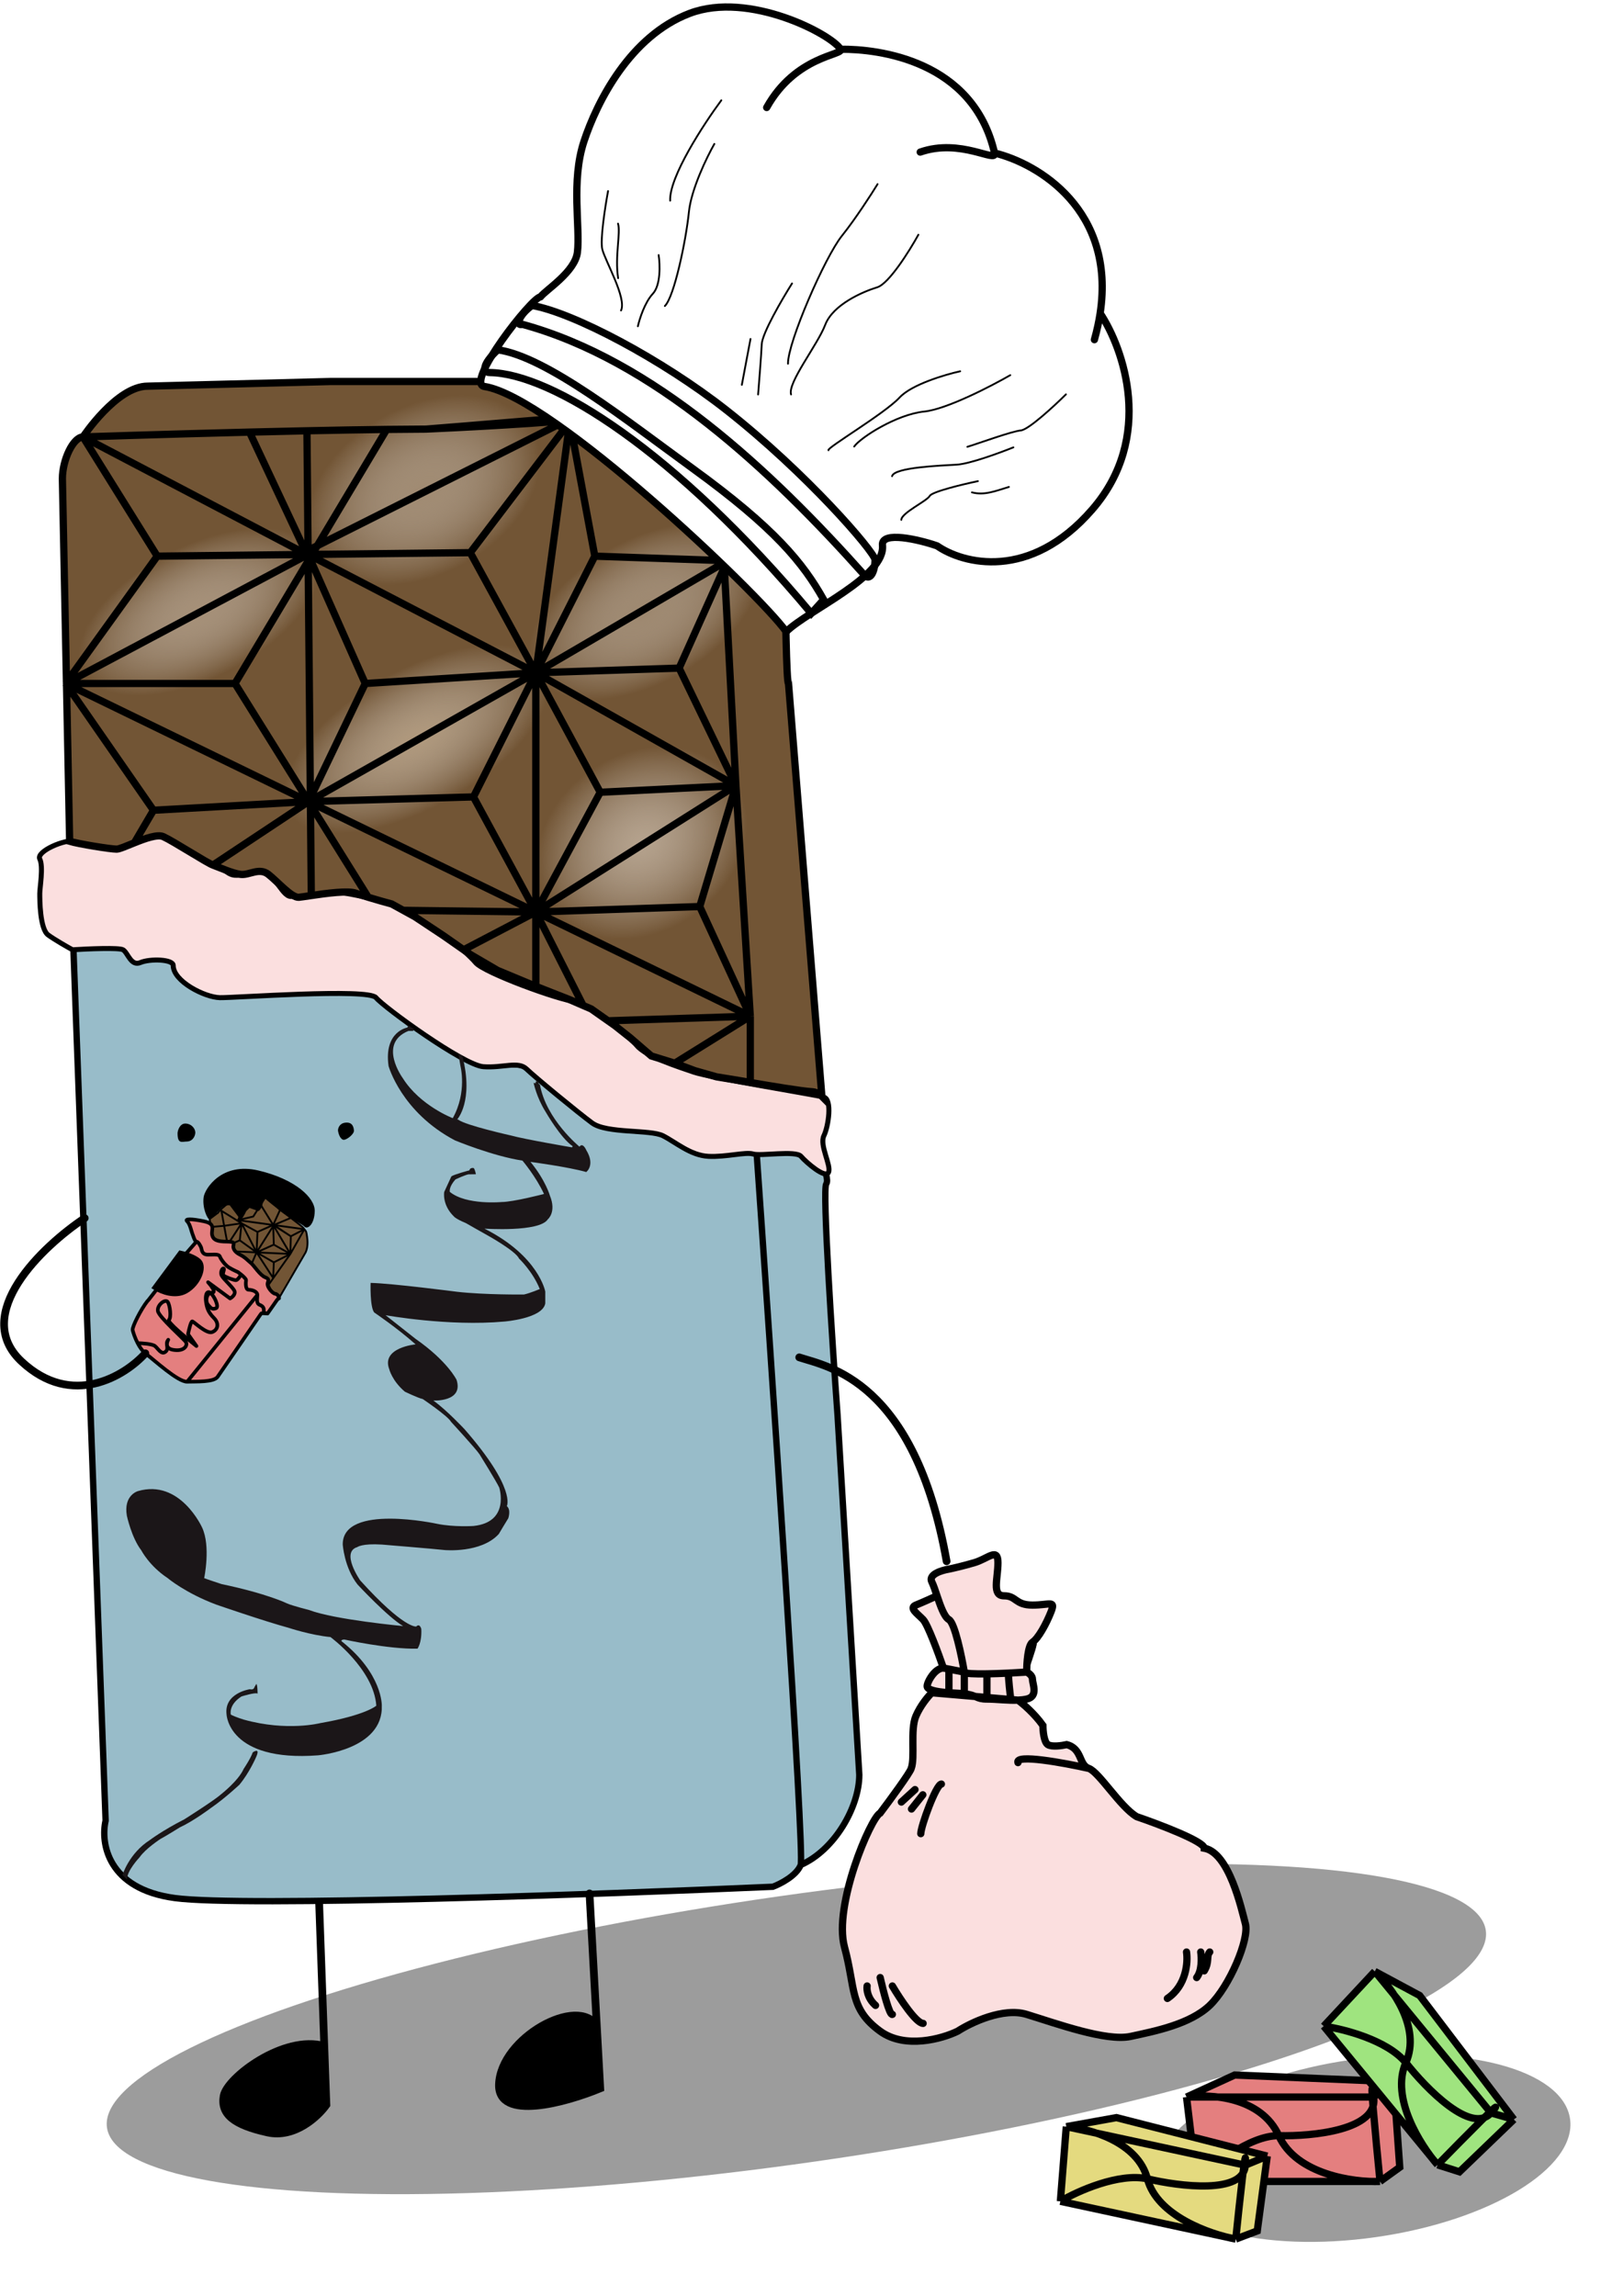 <svg width="3553" height="5061" viewBox="0 0 3553 5061" fill="none" xmlns="http://www.w3.org/2000/svg">
<g filter="url(#filter0_f)">
<ellipse cx="1755.31" cy="4472.41" rx="1535" ry="295" transform="rotate(-8.141 1755.31 4472.41)" fill="black" fill-opacity="0.39"/>
</g>
<g filter="url(#filter1_f)">
<ellipse cx="3005.15" cy="4735.68" rx="460.016" ry="197.368" transform="rotate(-8.141 3005.15 4735.68)" fill="black" fill-opacity="0.39"/>
</g>
<path d="M232.783 4013.04L161.809 2090.99C193.139 2087.79 253.627 2037.28 265.392 2044.95C280.099 2054.54 304.396 2064.13 341.482 2065.41C378.567 2066.69 404.783 2078.2 413.095 2090.99C421.407 2103.77 512.842 2103.77 560.798 2103.77C608.753 2103.77 785.229 2121.04 808.887 2126.15C832.545 2131.27 1009.02 2208 1029.48 2235.49C1049.94 2262.99 1106.85 2347.39 1134.34 2346.11C1161.84 2344.83 1349.82 2394.06 1363.25 2407.49C1376.68 2420.92 1416.96 2425.4 1443.18 2427.95C1469.39 2430.51 1523.74 2508.52 1544.84 2526.42C1565.94 2544.32 1619.01 2537.93 1629.88 2537.93C1638.58 2537.93 1654.39 2479.53 1663.77 2485.5C1698.94 2483.16 1769.15 2491.89 1778.87 2504.68C1791.01 2520.67 1831.94 2594.2 1821.07 2609.54C1812.37 2621.82 1834.07 2954.4 1846 3119.15L1893.96 3912.01C1893.96 3982.99 1839.48 4078.13 1764.8 4110.87C1755.59 4134.4 1720.04 4152.64 1703.42 4158.82C1326.38 4175.45 534.966 4203.71 385.601 4183.76C236.235 4163.81 221.486 4061.63 232.783 4013.04Z" fill="#98BCC9"/>
<path d="M1764.8 4110.87C1755.59 4134.4 1720.04 4152.64 1703.42 4158.82C1326.38 4175.45 534.966 4203.71 385.601 4183.76C236.235 4163.81 221.486 4061.63 232.783 4013.04L161.809 2090.99C193.139 2087.79 253.627 2037.28 265.392 2044.95C280.099 2054.54 304.396 2064.13 341.482 2065.41C378.567 2066.69 404.783 2078.2 413.095 2090.99C421.407 2103.77 512.842 2103.77 560.798 2103.77C608.753 2103.77 785.229 2121.04 808.887 2126.15C832.545 2131.27 1009.02 2208 1029.48 2235.49C1049.94 2262.99 1106.85 2347.39 1134.34 2346.11C1161.84 2344.83 1349.82 2394.06 1363.25 2407.49C1376.68 2420.92 1416.96 2425.4 1443.18 2427.95C1469.39 2430.51 1523.74 2508.52 1544.84 2526.42C1565.94 2544.32 1619.01 2537.93 1629.88 2537.93C1638.58 2537.93 1654.39 2479.53 1663.77 2485.5M1764.8 4110.87C1774.01 4087.34 1699.58 2994.04 1663.77 2485.5M1764.8 4110.87C1839.48 4078.13 1893.96 3982.99 1893.96 3912.01L1846 3119.15C1834.07 2954.4 1812.37 2621.82 1821.07 2609.54C1831.94 2594.2 1791.01 2520.67 1778.87 2504.68C1769.15 2491.89 1698.94 2483.16 1663.77 2485.5" stroke="black" stroke-width="14"/>
<path d="M271.146 2093.55C262.45 2088.43 193.351 2091.41 159.889 2093.55C148.167 2087.15 121.013 2071.68 106.179 2060.94C87.636 2047.51 87.636 1982.29 87.636 1969.5C87.636 1956.71 95.948 1910.04 87.636 1893.41C79.324 1876.79 143.265 1848.65 168.841 1853.77C194.417 1858.88 255.8 1868.47 301.198 1848.65C346.596 1828.83 363.22 1845.46 381.763 1848.65C400.306 1851.85 473.198 1903.64 501.971 1923.46C530.744 1943.28 557.599 1905.56 587.012 1923.46C616.425 1941.37 629.213 1994.44 654.15 1969.5C679.087 1944.56 828.708 1982.29 875.384 1994.44C922.061 2006.59 1030.12 2099.3 1048.02 2121.68C1065.93 2144.06 1234.73 2205.44 1266.7 2207.36C1298.67 2209.28 1383.71 2280.25 1403.53 2304.55C1423.35 2328.85 1494.33 2351.23 1529.5 2363.37C1564.66 2375.52 1797.41 2413.25 1815.95 2418.36C1834.49 2423.48 1826.18 2482.3 1815.95 2503.4C1805.72 2524.5 1832.57 2568.62 1826.18 2583.97C1819.79 2599.32 1776.95 2562.23 1765.44 2548.8C1753.93 2535.37 1676.56 2548.8 1659.93 2543.69C1643.31 2538.57 1601.11 2550.72 1561.47 2548.8C1521.82 2546.88 1489.21 2517.47 1461.08 2503.4C1432.95 2489.34 1337.04 2498.93 1305.06 2475.27C1273.09 2451.61 1179.1 2374.24 1160.56 2356.34C1142.02 2338.44 1108.77 2354.42 1065.29 2351.23C1021.81 2348.03 845.971 2220.15 828.708 2199.05C811.444 2177.95 517.956 2199.69 484.707 2199.05C451.458 2198.41 381.763 2163.24 381.763 2128.07C381.763 2114.27 330.61 2112.73 309.51 2121.68C288.41 2130.63 282.016 2099.94 271.146 2093.55Z" fill="#FBDFDF" stroke="black" stroke-width="11" stroke-linecap="round" stroke-linejoin="round"/>
<path d="M677 2727.5C679.046 2742.33 677 2753.5 673.5 2760.74L617.5 2857C613.833 2854.83 605.6 2850.1 602 2848.5C598.4 2846.9 593.833 2836.83 592 2832L520 2758.5L500 2746.22L469.5 2727.5L465.241 2704.5L464.593 2701L462 2687L478.397 2674.77C479.472 2674.77 481.45 2672.06 484 2668.82C487.517 2664.35 504.681 2649.74 509.5 2649C515.821 2648.03 533.618 2672.19 525.857 2687.21L539.5 2665.5L584.538 2639.6C592.38 2646.62 604.697 2656.44 617.5 2666.4C625.465 2672.6 633.619 2678.84 641 2684.5L641.36 2684.77C655.802 2695.83 667.205 2704.56 668.3 2706.1C668.922 2706.97 669.811 2708.11 670.858 2709.51C675.189 2715.32 674.94 2712.57 677 2727.5Z" fill="#725535"/>
<path d="M584.538 2639.6L539.5 2665.5L524.434 2689.47M584.538 2639.6C592.38 2646.62 604.697 2656.44 617.5 2666.4M584.538 2639.6L574.549 2655.5M524.434 2689.47C535.5 2674.77 516.15 2647.98 509.5 2649C504.681 2649.74 487.517 2664.35 484 2668.82C481.45 2672.06 479.472 2674.77 478.397 2674.77L462 2687L464.593 2701L465.241 2704.5M524.434 2689.47L558.217 2681.5L574.549 2655.5M524.434 2689.47L602.086 2700.1M524.434 2689.47L532.5 2696.38M670.858 2709.51C675.189 2715.32 674.94 2712.57 677 2727.5C679.046 2742.33 677 2753.5 673.5 2760.74L617.5 2857C613.833 2854.83 605.6 2850.1 602 2848.5C598.4 2846.9 593.833 2836.83 592 2832M670.858 2709.51C669.811 2708.11 668.922 2706.97 668.3 2706.1C667.196 2704.55 655.612 2695.69 641 2684.5M670.858 2709.51L640 2764M670.858 2709.51L641 2725M670.858 2709.51L603.5 2700.29M592 2832L520 2758.5M592 2832L602 2817.83M640 2764L602 2817.83M640 2764L603.5 2782.5M640 2764L565.5 2760.59M640 2764L641 2725M640 2764L602.086 2700.1M640 2764L603.5 2743.5M520 2758.5L565.5 2760.59M520 2758.5L500 2746.22M602 2817.83L602.086 2817.04M603.5 2782.5L565.5 2760.59M603.5 2782.5L602.086 2817.04M565.5 2760.59L602.086 2817.04M565.5 2760.59L603.5 2700.29M565.5 2760.59L603.5 2743.5M565.5 2760.59L567.5 2715.5M565.5 2760.59L532.5 2696.38M565.5 2760.59L528.5 2734M565.5 2760.59L556 2782.5M641 2725L603.5 2700.29M641 2725L602.086 2700.1M603.5 2700.29L602.086 2700.1M603.5 2700.29L641 2684.5M602.086 2700.1L603.5 2743.5M602.086 2700.1L567.5 2715.5M602.086 2700.1L617.5 2666.4M602.086 2700.1L574.549 2655.5M567.5 2715.5L532.5 2696.38M532.5 2696.38L528.5 2734M532.5 2696.38L501.775 2743.5M532.5 2696.38L494 2702M532.5 2696.38L488 2668.82L494 2702M641 2684.5C633.619 2678.84 625.465 2672.6 617.5 2666.4M528.5 2734L500 2746.22M500 2746.22L469.5 2727.5L465.241 2704.5M500 2746.22L501.775 2743.5M501.775 2743.5L494 2702M494 2702L465.241 2704.5" stroke="black" stroke-width="4" stroke-linecap="round" stroke-linejoin="round"/>
<path d="M326.857 2865.95L381.207 2796.25L432.999 2736.79C429.162 2736.79 425.326 2722.08 424.047 2719.52C422.768 2716.97 418.932 2697.78 412.538 2692.03C406.144 2686.28 422.129 2686.28 449.623 2692.03C453.938 2692.93 457.277 2694.01 459.849 2695.23C463.747 2697.07 465.885 2699.24 466.994 2701.62C469.818 2707.68 465.979 2715.12 467.527 2722.08C470.084 2733.59 479.675 2736.79 500.136 2736.79C520.597 2736.79 514.203 2742.54 514.203 2747.66C514.203 2752.77 517.4 2759.81 528.91 2765.56C540.419 2771.32 546.174 2778.35 553.207 2784.1C560.241 2789.86 573.029 2810.96 584.538 2815.44C596.047 2819.91 589.653 2823.75 589.653 2830.78C589.653 2837.81 600.523 2851.24 606.917 2851.88C613.311 2852.52 616.508 2862.75 614.59 2862.11C612.672 2861.47 607.557 2869.78 603.081 2876.18L589.653 2895.36C589.394 2895.34 589.114 2895.32 588.819 2895.28C584.139 2894.87 576.068 2894.4 575.586 2895.36C574.947 2896.64 487.988 3022.6 479.675 3034.75C471.363 3046.9 432.999 3044.98 412.538 3045.62C392.077 3046.26 339.006 2997.03 321.742 2984.24C314.269 2978.7 308.115 2969.69 303.381 2960.58C297.179 2948.64 293.417 2936.52 292.33 2931.81C290.795 2925.16 310.766 2885.77 324.939 2867.87L326.857 2865.95Z" fill="#E47F7F"/>
<path d="M412.538 3045.62C392.077 3046.26 339.006 2997.03 321.742 2984.24C314.269 2978.7 308.115 2969.69 303.381 2960.58M412.538 3045.62C432.999 3044.98 471.363 3046.9 479.675 3034.75C487.988 3022.6 574.947 2896.64 575.586 2895.36C576.098 2894.34 585.177 2894.93 589.653 2895.36M412.538 3045.62L567.274 2854.44M589.653 2895.36C592.637 2891.1 599.5 2881.29 603.081 2876.18C607.557 2869.78 612.672 2861.47 614.59 2862.11C616.508 2862.75 613.311 2852.52 606.917 2851.88C600.523 2851.24 589.653 2837.81 589.653 2830.78C589.653 2823.75 596.047 2819.91 584.538 2815.44C573.029 2810.96 560.241 2789.86 553.207 2784.1C546.174 2778.35 540.419 2771.32 528.91 2765.56C517.4 2759.81 514.203 2752.77 514.203 2747.66C514.203 2742.54 520.597 2736.79 500.136 2736.79C479.675 2736.79 470.084 2733.59 467.527 2722.08C465.979 2715.12 469.818 2707.68 466.994 2701.62C465.885 2699.24 463.747 2697.07 459.849 2695.23C457.277 2694.01 453.938 2692.93 449.623 2692.03C422.129 2686.28 406.144 2686.28 412.538 2692.03C418.932 2697.78 422.768 2716.97 424.047 2719.52C425.326 2722.08 429.162 2736.79 432.999 2736.79M589.653 2895.36C586.669 2895.18 580.829 2893.77 581.341 2889.61C581.98 2884.4 580.701 2879.38 572.389 2876.18C564.077 2872.98 567.274 2862.11 567.274 2854.44M432.999 2736.79C436.835 2736.79 441.311 2745.1 443.229 2749.58C445.147 2754.05 443.869 2765.56 458.575 2765.56C473.281 2765.56 482.233 2763.64 484.791 2770.04C487.348 2776.43 493.742 2784.74 500.136 2790.5C505.252 2795.1 518.466 2801.37 524.434 2803.93C526.351 2805.31 528.85 2807.22 531.371 2809.29M432.999 2736.79L381.207 2796.25L326.857 2865.95L324.939 2867.87C310.766 2885.77 290.795 2925.16 292.33 2931.81C293.417 2936.52 297.179 2948.64 303.381 2960.58M567.274 2854.44C567.274 2846.77 555.765 2842.93 548.092 2842.93C540.419 2842.93 541.698 2826.31 542.337 2821.83C542.69 2819.36 536.978 2813.91 531.371 2809.29M303.381 2960.58C313.764 2960.79 335.937 2962.37 341.564 2966.97C348.597 2972.73 355.631 2986.8 364.582 2979.76C373.534 2972.73 363.943 2963.14 369.698 2954.83C375.452 2946.51 356.27 2970.81 381.207 2975.29C406.144 2979.76 413.817 2965.7 409.98 2958.66C406.144 2951.63 349.876 2903.03 347.958 2889.61C346.04 2876.18 364.582 2862.35 369.698 2869.78C374.813 2877.22 378.008 2904.31 372.255 2909.43C367.653 2913.52 410.833 2949.5 432.999 2966.97L414.456 2940.76C416.374 2930.95 420.978 2911.6 424.047 2912.62C427.884 2913.9 455.378 2940.76 467.527 2936.28C479.675 2931.81 484.151 2917.74 471.363 2904.95C458.575 2892.16 456.017 2882.57 454.099 2869.78C452.181 2857 454.739 2844.21 463.051 2849.32C471.363 2854.44 484.151 2881.29 475.839 2883.85C467.527 2886.41 465.608 2884.49 458.575 2876.18C451.542 2867.87 455.378 2849.32 467.527 2849.32C477.246 2849.32 465.608 2833.98 458.575 2826.31L507.17 2862.11C512.072 2859.34 520.725 2851.88 516.122 2844.21C510.367 2834.62 492.464 2819.27 488.627 2811.6C484.791 2803.93 490.545 2793.7 493.103 2796.25C495.661 2798.81 488.627 2807.76 493.103 2811.6C497.579 2815.44 515.482 2821.83 519.958 2821.83C523.539 2821.83 529.059 2813.47 531.371 2809.29" stroke="black" stroke-width="8" stroke-linecap="round" stroke-linejoin="round"/>
<path d="M569.681 2580.06C488.477 2560.88 451.391 2620.34 448.833 2638.89C445.57 2662.54 457.146 2687.48 461.621 2687.48C466.097 2687.48 480.804 2669.58 487.837 2662.54C493.464 2656.92 502.543 2656.36 506.38 2656.79C512.987 2665.53 526.841 2683.9 529.398 2687.48C531.956 2691.06 539.416 2677.04 542.826 2669.58L549.927 2662.54L569.681 2669.58C574.796 2666.17 578.609 2658.68 579.272 2649.76C579.979 2640.24 576.143 2642.16 583.816 2642.16C589.954 2642.16 605.342 2658.92 610.031 2662.54C624.098 2677.89 665.08 2697.33 670.707 2703.47C677.741 2711.14 693.086 2698.99 693.726 2669.58C694.365 2640.16 650.886 2599.24 569.681 2580.06Z" fill="black"/>
<path d="M269.881 4133.07C269.881 4133.07 284.312 4085.12 330.398 4055.8C330.398 4055.8 357.862 4034.85 406.275 4010.18C406.275 4010.18 471.911 3968.74 486.342 3955.71C486.342 3955.71 525.445 3925.45 537.083 3898.92C537.083 3898.92 551.978 3877.04 557.099 3862.61C557.099 3862.61 574.789 3850.04 564.547 3872.85C564.547 3872.85 550.116 3906.83 527.772 3933.83C527.772 3933.83 495.651 3964.09 464.464 3985.5C464.464 3985.5 426.758 4013.9 396.499 4027.87C396.499 4027.87 364.379 4047.88 353.672 4053.47C353.672 4053.47 320.622 4074.88 307.587 4093.97C307.587 4093.97 279.19 4123.76 280.123 4142.84L269.881 4133.07Z" fill="#1B1618"/>
<path d="M1019.35 2327.83L1010.27 2322.13L1014.81 2349.6C1014.81 2349.6 1030.05 2406.97 997.934 2464.69C997.934 2464.69 925.782 2437.23 887.609 2376.25C887.609 2376.25 832.015 2300.37 900.079 2272.44H910.419L912.28 2268.25L900.079 2260.34L897.85 2264.99C897.85 2264.99 845.714 2273.37 856.419 2349.71C856.419 2349.71 884.35 2451.2 1002.59 2513.57C1002.59 2513.57 1085.88 2548.28 1151.55 2558.26C1151.55 2558.26 1181.34 2593.37 1199.03 2631.81C1199.03 2631.81 1131.06 2649.5 1105.93 2649.5C1105.93 2649.5 1027.72 2656.95 991.41 2627.15C991.41 2627.15 988.625 2616.22 1004.22 2599.46C1004.22 2599.46 1027.03 2588.99 1032.85 2588.52L1048.91 2588.29C1048.91 2588.29 1046.58 2575.95 1043.79 2574.56C1043.79 2574.56 1035.64 2573.16 1034.71 2579.68C1034.71 2579.68 1001.19 2588.52 994.908 2592.95L979.081 2627.39C979.081 2627.39 973.96 2655.56 1000.26 2681.16C1000.26 2681.16 1003.93 2686.51 1027 2696.06C1027 2696.06 1063.1 2716.77 1075.44 2723.52C1075.44 2723.52 1136.65 2757.5 1144.1 2774.26C1144.1 2774.26 1173.89 2802.19 1189.72 2841.3C1189.72 2841.3 1169.24 2850.14 1154.81 2853.4C1154.81 2853.4 1068.69 2854.33 1007.24 2847.35C1007.24 2847.35 863.868 2828.73 816.852 2827.8C816.852 2827.8 814.99 2880.4 824.766 2892.97C824.766 2892.97 874.574 2926.48 916.005 2963.26C916.005 2963.26 840.127 2970.24 857.816 3017.72C857.816 3017.72 863.868 3043.32 892.264 3067.53C892.264 3067.53 921.126 3081.5 931.831 3083.82C931.831 3083.82 987.692 3121.53 994.21 3134.1C994.21 3134.1 1049.14 3193.68 1057.05 3205.79C1057.05 3205.79 1093.83 3264.91 1100.35 3278.87C1100.35 3278.87 1125.02 3355.21 1043.55 3363.59C1043.55 3363.59 1000.73 3366.39 963.951 3358.94C963.951 3358.94 755.405 3313.32 755.405 3404.09C755.405 3404.09 758.663 3455.3 787.99 3492.54C787.99 3492.54 855.023 3564.69 888.539 3584.24C888.539 3584.24 737.715 3570.28 681.389 3548.86C681.389 3548.86 644.615 3539.56 632.976 3534.43C632.976 3534.43 590.15 3513.02 488.204 3491.61C488.204 3491.61 452.825 3479.97 450.032 3478.57C450.032 3478.57 464.929 3408.28 445.377 3366.85C445.377 3366.85 396.965 3259.32 303.864 3286.78C303.864 3286.78 271.744 3295.63 279.656 3341.25C279.656 3341.25 289.898 3389.19 311.311 3417.13C311.311 3417.13 329.001 3451.57 369.034 3478.11C369.034 3478.11 408.603 3511.62 477.497 3537.23C477.497 3537.23 582.701 3573.54 635.769 3587.97C635.769 3587.97 684.647 3604.26 728.406 3608.45C728.406 3608.45 823.834 3678.74 829.42 3759.74C829.42 3759.74 806.378 3780.69 705.828 3798.14C705.828 3798.14 632.511 3817 537.548 3790.46C537.548 3790.46 518.418 3784.81 508.686 3779.29C508.686 3779.29 503.1 3757.88 532.427 3739.26C532.427 3739.26 563.946 3729.48 567.738 3733.21C567.738 3733.21 567.806 3714.12 565.013 3711.79L560.823 3718.77C560.823 3718.77 559.893 3725.76 550.581 3723.43C550.581 3723.43 493.324 3731.81 499.377 3779.29C499.377 3779.29 503.563 3884.03 700.939 3869.14C700.939 3869.14 845.247 3857.03 841.521 3759.28C841.521 3759.28 843.379 3689.45 753.071 3617.76C753.071 3617.76 749.819 3614.85 758.547 3613.8C758.547 3613.8 855.954 3635.45 920.194 3634.05C920.194 3634.05 929.97 3621.48 928.573 3590.76C928.573 3590.76 925.431 3577.14 917.401 3585.17C917.401 3585.17 890.867 3590.76 794.042 3483.7C794.042 3483.7 750.284 3421.32 787.523 3410.15C787.523 3410.15 797.765 3401.77 841.523 3404.56C841.523 3404.56 955.106 3413.87 980.243 3416.67C980.243 3416.67 1060.31 3424.12 1099.41 3381.29C1099.41 3381.29 1117.8 3350.21 1120.25 3346.72C1120.25 3346.72 1126.88 3327.87 1117.1 3319.84C1117.1 3319.84 1138.52 3281.67 1024 3150.4C1024 3150.4 983.966 3107.57 955.104 3087.09C955.104 3087.09 1022.14 3090.81 1006.31 3041.47C1006.31 3041.47 986.756 3000.5 916 2951.16L849.899 2899.02C849.899 2899.02 988.618 2924.16 1111.51 2912.99C1111.51 2912.99 1196.23 2906.47 1201.82 2872.95V2846.89C1201.82 2846.89 1187.85 2768.68 1067.75 2708.17C1067.75 2708.17 1188.78 2716.54 1207.4 2687.68C1207.4 2687.68 1226.96 2671.85 1212.06 2635.54C1212.06 2635.54 1202.75 2602.03 1169.23 2561.06C1169.23 2561.06 1253.02 2572.23 1292.13 2583.41C1292.13 2583.41 1312.61 2568.51 1292.13 2534.99C1292.13 2534.99 1284.68 2517.3 1277.23 2527.54C1277.23 2527.54 1203.69 2467.61 1190.07 2390.8L1187.28 2389.06V2383.82H1180.99L1180.3 2387.66L1176.11 2386.96C1176.11 2386.96 1182.74 2419.43 1202.64 2450.85C1202.64 2450.85 1236.16 2509.16 1262.34 2526.61L1260.6 2529.06C1260.6 2529.06 1156.21 2511.25 1126.18 2502.87C1126.18 2502.87 1025.98 2480.53 1009.92 2467.96L1007.83 2467.26C1007.83 2467.26 1044.48 2427.46 1019.35 2328.31" fill="#1B1618"/>
<path d="M411.816 2516.2C401.585 2516.2 391.355 2522.59 391.355 2498.29C391.175 2493.18 395.83 2475.91 409.258 2476.55C422.685 2477.19 431.637 2488.7 430.358 2498.29C429.08 2507.88 422.046 2516.2 411.816 2516.2Z" fill="black"/>
<path d="M758.373 2512.36C751.34 2513 746.225 2501.49 744.946 2491.9C744.946 2486.78 748.143 2476.17 760.931 2474.64C776.916 2472.72 779.474 2484.23 780.113 2491.9C780.753 2499.57 765.407 2511.72 758.373 2512.36Z" fill="black"/>
<path d="M2194.48 3662.65C2188.85 3673.91 2235.61 3692.49 2259.7 3700.38C2267.37 3679.7 2283.1 3635.54 2284.63 3624.29C2286.55 3610.22 2245.63 3611.5 2222.61 3612.78C2199.59 3614.06 2201.51 3648.59 2194.48 3662.65Z" fill="black" stroke="black"/>
<path d="M407.71 2843.31C385.832 2855.47 357.425 2844.21 345.957 2837.06L398.888 2765.57C407.122 2767.35 426.06 2773.07 435.941 2781.65C448.292 2792.37 435.059 2828.12 407.71 2843.31Z" fill="black"/>
<path d="M589.57 4700.41C649.418 4713.71 701.04 4665.45 719.369 4639.66L714.721 4509.86C625.67 4484.29 500.053 4579.56 493.02 4619.84C485.986 4660.12 514.76 4683.78 589.57 4700.41Z" fill="black"/>
<path d="M1099.82 4594.27C1096.75 4676.62 1247.31 4634.55 1322.97 4603.22L1315.4 4465.75C1274.58 4397.97 1103.65 4491.32 1099.82 4594.27Z" fill="black"/>
<path d="M186.745 2685C93.818 2746.81 -64.158 2896.52 47.354 3000.87C158.866 3105.22 275.835 3032.41 320.38 2982.96M1761.6 2991.92C1823.62 3012.38 2015.44 3041.15 2086.42 3441.42M703.384 4193.36L714.72 4509.86M714.72 4509.86L719.369 4639.66C701.04 4665.45 649.418 4713.71 589.57 4700.41C514.76 4683.78 485.986 4660.12 493.02 4619.84C500.053 4579.56 625.67 4484.29 714.72 4509.86ZM1299.31 4173.54L1315.4 4465.75M1315.4 4465.75L1322.97 4603.22C1247.31 4634.55 1096.75 4676.62 1099.82 4594.27C1103.65 4491.32 1274.58 4397.97 1315.4 4465.75ZM345.957 2837.06C357.425 2844.21 385.832 2855.47 407.71 2843.31C435.059 2828.12 448.292 2792.37 435.941 2781.65C426.06 2773.07 407.122 2767.35 398.888 2765.57L345.957 2837.06Z" stroke="black" stroke-width="17" stroke-linecap="round"/>
<path d="M2637.59 4808.47L2615.21 4622.4L2721.35 4573.8L3071.74 4588.51L3085.17 4777.14L3041.69 4808.47C3035.79 4808.68 3029.19 4808.7 3022.06 4808.47H2637.59Z" fill="#E47F7F"/>
<path d="M2615.21 4622.4L2637.59 4808.47M2615.21 4622.4C2666.79 4614.94 2779.66 4621.5 2818.54 4707.44M2615.21 4622.4H3027.62M2615.21 4622.4L2721.35 4573.8L3071.74 4588.51M2637.59 4808.47H3041.69M2637.59 4808.47C2670.41 4774.79 2752.55 4707.44 2818.54 4707.44M3041.69 4808.47C2983.5 4810.6 2857.41 4793.38 2818.54 4707.44M3041.69 4808.47C3032.53 4716.18 3016.88 4549.76 3027.62 4622.4M3041.69 4808.47L3085.17 4777.14L3071.74 4588.51M2818.54 4707.44C2892.71 4709.36 3038.37 4695.04 3027.62 4622.4M3027.62 4622.4L3071.74 4588.51" stroke="black" stroke-width="16"/>
<path d="M2053.81 3486.82C2045.62 3470.45 2075.55 3461.24 2091.53 3458.68C2099.85 3456.98 2122.61 3451.78 2147.16 3444.61C2177.85 3435.66 2199.59 3410.09 2199.59 3444.61C2199.59 3479.14 2185.53 3517.51 2213.02 3517.51C2240.51 3517.51 2237.32 3537.97 2275.68 3537.97C2314.05 3537.97 2326.83 3526.46 2316.6 3552.67C2306.37 3578.89 2288.47 3611.5 2275.68 3619.81C2265.45 3626.46 2262.89 3666.49 2262.89 3685.67C2267.16 3687.59 2275.68 3693.47 2275.68 3701.66C2275.68 3711.89 2289.11 3739.38 2262.89 3745.14C2256.83 3746.47 2250.38 3747.18 2243.71 3747.5C2254.37 3755.23 2280.29 3777.23 2298.7 3803.32C2298.7 3815.04 2300.87 3839.9 2309.57 3845.52C2318.27 3851.15 2340.9 3847.87 2351.13 3845.52C2385.66 3854.47 2377.35 3890.28 2399.73 3897.95C2422.11 3905.63 2468.78 3982.52 2505.23 4004.26C2554.89 4021.26 2654.21 4058.96 2654.21 4073.79C2709.2 4084.02 2736.05 4206.79 2745.01 4240.67C2753.96 4274.56 2709.84 4378.79 2666.36 4420.35C2622.88 4461.91 2545.51 4477.26 2491.8 4488.76C2438.09 4500.27 2327.47 4459.99 2262.89 4440.17C2211.23 4424.31 2139.91 4458.29 2110.72 4477.26C2076.61 4493.88 1994.73 4517.15 1939.99 4477.26C1871.58 4427.38 1886.28 4383.9 1861.35 4291.83C1836.41 4199.75 1919.53 4006.01 1939.99 3996.42C1961.95 3967.28 2006.36 3906.78 2008.41 3897.95C2017.36 3874.29 2005.85 3812.91 2018.64 3782.86C2028.87 3758.82 2046.35 3738.43 2053.81 3731.24L2149.41 3739.42C2144.22 3737.22 2137.8 3734.89 2125.42 3733.45C2121.26 3732.97 2116.41 3732.59 2110.72 3732.35C2103.74 3732.05 2097.35 3731.68 2091.53 3731.24C2059.45 3728.8 2044.66 3724.14 2043.58 3717.64C2042.3 3709.97 2059.56 3676.72 2079.38 3676.72C2068.73 3645.6 2044.86 3580.68 2034.63 3569.94C2021.84 3556.51 2002.66 3544.36 2018.64 3537.97C2031.43 3532.85 2055.05 3522.2 2065.27 3517.51C2061.2 3505.42 2057.42 3494.04 2053.81 3486.82Z" fill="#FBDFDF"/>
<path d="M2125.42 3685.67C2119.45 3650.08 2104.32 3577.1 2091.53 3569.94C2081.19 3564.15 2072.73 3539.64 2065.27 3517.51M2125.42 3685.67L2091.53 3679.08M2125.42 3685.67C2126.03 3689.15 2147.84 3689.95 2175.3 3689.52M2079.38 3676.72C2068.73 3645.6 2044.86 3580.68 2034.63 3569.94C2021.84 3556.51 2002.66 3544.36 2018.64 3537.97C2031.43 3532.85 2055.05 3522.2 2065.27 3517.51M2079.38 3676.72C2059.56 3676.72 2042.3 3709.97 2043.58 3717.64C2044.66 3724.14 2059.45 3728.8 2091.53 3731.24M2079.38 3676.72L2091.53 3679.08M2065.27 3517.51C2061.2 3505.42 2057.42 3494.04 2053.81 3486.82C2045.62 3470.45 2075.55 3461.24 2091.53 3458.68C2099.85 3456.98 2122.61 3451.78 2147.16 3444.61C2177.85 3435.66 2199.59 3410.09 2199.59 3444.61C2199.59 3479.14 2185.53 3517.51 2213.02 3517.51C2240.51 3517.51 2237.32 3537.97 2275.68 3537.97C2314.05 3537.97 2326.83 3526.46 2316.6 3552.67C2306.37 3578.89 2288.47 3611.5 2275.68 3619.81C2265.45 3626.46 2262.89 3666.49 2262.89 3685.67M2262.89 3685.67C2267.16 3687.59 2275.68 3693.47 2275.68 3701.66C2275.68 3711.89 2289.11 3739.38 2262.89 3745.14C2256.83 3746.47 2250.38 3747.18 2243.71 3747.5M2262.89 3685.67C2251.6 3686.41 2237.48 3687.23 2222.61 3687.93M2175.3 3745.14C2150.69 3745.14 2154.49 3736.82 2125.42 3733.45M2175.3 3745.14V3689.52M2175.3 3745.14C2196.92 3745.14 2221.56 3748.53 2243.71 3747.5M2125.42 3691.43V3733.45M2125.42 3733.45C2121.26 3732.97 2116.41 3732.59 2110.72 3732.35C2103.74 3732.05 2097.35 3731.68 2091.53 3731.24M2091.53 3731.24V3679.08M2175.3 3689.52C2190.23 3689.28 2206.84 3688.67 2222.61 3687.93M2227.73 3745.14C2226.02 3731.51 2222.61 3700.99 2222.61 3687.93M2399.73 3897.95C2422.11 3905.63 2468.78 3982.52 2505.23 4004.26C2554.89 4021.26 2654.21 4058.96 2654.21 4073.79C2709.2 4084.02 2736.05 4206.79 2745.01 4240.67C2753.96 4274.56 2709.84 4378.79 2666.36 4420.35C2622.88 4461.91 2545.51 4477.25 2491.8 4488.76C2438.09 4500.27 2327.47 4459.99 2262.89 4440.17C2211.23 4424.31 2139.91 4458.29 2110.72 4477.25C2076.61 4493.88 1994.73 4517.15 1939.99 4477.25C1871.58 4427.38 1886.28 4383.9 1861.35 4291.83C1836.41 4199.75 1919.53 4006.01 1939.99 3996.42C1961.95 3967.28 2006.36 3906.78 2008.41 3897.95C2017.36 3874.29 2005.85 3812.91 2018.64 3782.86C2028.87 3758.82 2046.35 3738.43 2053.81 3731.24L2243.71 3747.5M2399.73 3897.95C2377.35 3890.28 2385.66 3854.47 2351.13 3845.52C2340.9 3847.87 2318.27 3851.15 2309.57 3845.52C2300.87 3839.9 2298.7 3815.04 2298.7 3803.32C2280.29 3777.23 2254.37 3755.23 2243.71 3747.5M2399.73 3897.95C2344.74 3885.59 2236.55 3865.73 2243.71 3885.17" stroke="black" stroke-width="16" stroke-linecap="round"/>
<path d="M2029.51 4041.82C2029.51 4025.83 2063.45 3932.48 2074.91 3932.48M2009.05 3987.47L2033.99 3956.14M1986.67 3972.12L2016.72 3944.63M1966.85 4377.51C1983.05 4405.01 2019.28 4459.99 2034.63 4459.99M1939.99 4358.97C1946.39 4387.31 1960.71 4443.24 1966.85 4440.17M1911.22 4377.51C1909.94 4385.18 1911.86 4404.49 1929.76 4420.35M2615.21 4302.7C2618.62 4325.08 2614.95 4376.87 2573.01 4405.01M2646.54 4302.7C2648.46 4315.28 2649.35 4344.13 2637.59 4358.97M2666.36 4302.7C2658.26 4311.65 2666.36 4324.44 2654.21 4344.26" stroke="black" stroke-width="16" stroke-linecap="round" stroke-linejoin="round"/>
<g filter="url(#filter2_d)">
<path d="M2917.59 4462.13L3030.15 4341.38L3129.08 4394.54L3336.67 4667.75L3216.81 4783.15L3168.52 4767.75C3164.71 4763.41 3160.6 4758.43 3156.33 4752.91L2917.59 4462.13Z" fill="#9FE47F"/>
<path d="M3030.15 4341.38L2917.59 4462.13M3030.15 4341.38C3067.25 4376.22 3132.88 4465.26 3098.61 4542.61M3030.15 4341.38L3286.24 4653.29M3030.15 4341.38L3129.08 4394.54L3336.67 4667.75M2917.59 4462.13L3168.52 4767.75M2917.59 4462.13C2960.86 4468.16 3057.64 4492.7 3098.61 4542.61M3168.52 4767.75C3130.94 4724.94 3064.35 4619.96 3098.61 4542.61M3168.52 4767.75C3225.55 4709.33 3328.94 4604.63 3286.24 4653.29M3168.52 4767.75L3216.81 4783.15L3336.67 4667.75M3098.61 4542.61C3143.36 4599.78 3243.54 4701.94 3286.24 4653.29M3286.24 4653.29L3336.67 4667.75" stroke="black" stroke-width="16"/>
</g>
<g filter="url(#filter3_d)">
<path d="M2330.15 4835.15L2343.19 4670.59L2453.73 4650.68L2786.2 4735.52L2764.12 4900.44L2716.72 4918.41C2711.04 4917.38 2704.72 4916.04 2697.94 4914.37L2330.15 4835.15Z" fill="#E4DA7F"/>
<path d="M2343.19 4670.59L2330.15 4835.15M2343.19 4670.59C2393.92 4674.8 2500.68 4703.7 2521.96 4785.59M2343.19 4670.59L2737.72 4755.57M2343.19 4670.59L2453.73 4650.68L2786.2 4735.52M2330.15 4835.15L2716.72 4918.41M2330.15 4835.15C2367.78 4812.96 2458.83 4771.99 2521.96 4785.59M2716.72 4918.41C2660.67 4908.26 2543.23 4867.47 2521.96 4785.59M2716.72 4918.41C2725.04 4837.19 2740.89 4690.91 2737.72 4755.57M2716.72 4918.41L2764.12 4900.44L2786.2 4735.52M2521.96 4785.59C2592.56 4802.52 2734.55 4820.22 2737.72 4755.57M2737.72 4755.57L2786.2 4735.52" stroke="black" stroke-width="16"/>
</g>
<path d="M257.079 1871.67C243.012 1871.67 172.677 1860.16 153.495 1854.41L146.597 1509.53L144.543 1506.57L146.484 1503.87L137.51 1055.15C137.51 1014.23 160.912 963.793 182.908 963.077C182.908 963.077 257.079 851.18 325.495 851.18L727.681 840.95L1375.5 840.95C1381.19 859.264 1459.77 878.157 1429.3 896.716C1431.44 899.277 1433.51 902.035 1435.5 905C1435.5 905 1419.52 906.329 1393.29 908.507C1366.66 914.256 1325.57 919.953 1264.45 925.571C1260.4 927.817 1257.45 929.279 1256.28 929.5H1487.3H1579.37C1620.93 928.221 1727.71 840.95 1727.71 856.296C1727.71 875.478 1728.99 1506.57 1737.94 1506.57L1811.47 2416.34C1806.37 2411.15 1798.84 2406.73 1787.82 2406.21C1769.23 2405.35 1700.64 2394.08 1653.71 2385.97C1645.11 2384.49 1637.23 2383.11 1630.52 2381.92L1579.37 2373.61L1532.05 2360.18L1487.3 2343.55L1435.5 2327.57L1388.83 2287.29L1354.94 2260.43L1340.23 2250.08L1303.15 2223.98L1285.24 2216.24L1255.83 2203.52L1181.02 2174.11L1096.62 2138.94L1036.51 2103.78L1021.88 2093.55L977.049 2062.21L914.388 2020.65L888.811 2006.59L863.235 1992.52C851.513 1989.38 830.359 1983.51 811.681 1977.81C801.153 1974.6 791.411 1971.44 784.588 1968.86C767.632 1962.45 718.488 1969.17 686.12 1973.96C673.326 1975.86 663.154 1977.45 658.625 1977.81C642.64 1979.09 611.949 1943.29 591.488 1927.3C571.027 1911.31 549.287 1929.86 530.105 1927.3C510.923 1924.74 482.149 1911.31 469.361 1906.84C456.573 1902.36 382.402 1854.41 360.023 1844.18C347.167 1838.3 319.753 1848.25 296.082 1857.78C278.546 1864.84 263.065 1871.67 257.079 1871.67Z" fill="#725535"/>
<path d="M257.079 1871.67C243.012 1871.67 172.677 1860.16 153.495 1854.41L146.597 1509.53L144.543 1506.57L146.484 1503.87L137.51 1055.15C137.51 1014.23 160.912 963.793 182.908 963.077C182.908 963.077 257.079 851.18 325.495 851.18L727.681 840.95L1375.5 840.95C1381.19 859.264 1459.77 878.157 1429.3 896.716C1431.44 899.277 1433.51 902.035 1435.5 905C1435.5 905 1419.52 906.329 1393.29 908.507C1366.66 914.256 1325.57 919.953 1264.45 925.571C1260.4 927.817 1257.45 929.279 1256.28 929.5H1487.3H1579.37C1620.93 928.221 1727.71 840.95 1727.71 856.296C1727.71 875.478 1728.99 1506.57 1737.94 1506.57L1811.47 2416.34C1806.37 2411.15 1798.84 2406.73 1787.82 2406.21C1769.23 2405.35 1700.64 2394.08 1653.71 2385.97C1645.11 2384.49 1637.23 2383.11 1630.52 2381.92L1579.37 2373.61L1532.05 2360.18L1487.3 2343.55L1435.5 2327.57L1388.83 2287.29L1354.94 2260.43L1340.23 2250.08L1303.15 2223.98L1285.24 2216.24L1255.83 2203.52L1181.02 2174.11L1096.62 2138.94L1036.51 2103.78L1021.88 2093.55L977.049 2062.21L914.388 2020.65L888.811 2006.59L863.235 1992.52C851.513 1989.38 830.359 1983.51 811.681 1977.81C801.153 1974.6 791.411 1971.44 784.588 1968.86C767.632 1962.45 718.488 1969.17 686.12 1973.96C673.326 1975.86 663.154 1977.45 658.625 1977.81C642.64 1979.09 611.949 1943.29 591.488 1927.3C571.027 1911.31 549.287 1929.86 530.105 1927.3C510.923 1924.74 482.149 1911.31 469.361 1906.84C456.573 1902.36 382.402 1854.41 360.023 1844.18C347.167 1838.3 319.753 1848.25 296.082 1857.78C278.546 1864.84 263.065 1871.67 257.079 1871.67Z" fill="url(#paint0_diamond)" fill-opacity="0.77"/>
<path d="M257.079 1871.67C243.012 1871.67 172.677 1860.16 153.495 1854.41L146.597 1509.53L144.543 1506.57L146.484 1503.87L137.51 1055.15C137.51 1014.23 160.912 963.793 182.908 963.077C182.908 963.077 257.079 851.18 325.495 851.18L727.681 840.95L1375.5 840.95C1381.19 859.264 1459.77 878.157 1429.3 896.716C1431.44 899.277 1433.51 902.035 1435.5 905C1435.5 905 1419.52 906.329 1393.29 908.507C1366.66 914.256 1325.57 919.953 1264.45 925.571C1260.4 927.817 1257.45 929.279 1256.28 929.5H1487.3H1579.37C1620.93 928.221 1727.71 840.95 1727.71 856.296C1727.71 875.478 1728.99 1506.57 1737.94 1506.57L1811.47 2416.34C1806.37 2411.15 1798.84 2406.73 1787.82 2406.21C1769.23 2405.35 1700.64 2394.08 1653.71 2385.97C1645.11 2384.49 1637.23 2383.11 1630.52 2381.92L1579.37 2373.61L1532.05 2360.18L1487.3 2343.55L1435.5 2327.57L1388.83 2287.29L1354.94 2260.43L1340.23 2250.08L1303.15 2223.98L1285.24 2216.24L1255.83 2203.52L1181.02 2174.11L1096.62 2138.94L1036.51 2103.78L1021.88 2093.55L977.049 2062.21L914.388 2020.65L888.811 2006.59L863.235 1992.52C851.513 1989.38 830.359 1983.51 811.681 1977.81C801.153 1974.6 791.411 1971.44 784.588 1968.86C767.632 1962.45 718.488 1969.17 686.12 1973.96C673.326 1975.86 663.154 1977.45 658.625 1977.81C642.64 1979.09 611.949 1943.29 591.488 1927.3C571.027 1911.31 549.287 1929.86 530.105 1927.3C510.923 1924.74 482.149 1911.31 469.361 1906.84C456.573 1902.36 382.402 1854.41 360.023 1844.18C347.167 1838.3 319.753 1848.25 296.082 1857.78C278.546 1864.84 263.065 1871.67 257.079 1871.67Z" fill="url(#paint1_diamond)" fill-opacity="0.77"/>
<path d="M257.079 1871.67C243.012 1871.67 172.677 1860.16 153.495 1854.41L146.597 1509.53L144.543 1506.57L146.484 1503.87L137.51 1055.15C137.51 1014.23 160.912 963.793 182.908 963.077C182.908 963.077 257.079 851.18 325.495 851.18L727.681 840.95L1375.5 840.95C1381.19 859.264 1459.77 878.157 1429.3 896.716C1431.44 899.277 1433.51 902.035 1435.5 905C1435.5 905 1419.52 906.329 1393.29 908.507C1366.66 914.256 1325.57 919.953 1264.45 925.571C1260.4 927.817 1257.45 929.279 1256.28 929.5H1487.3H1579.37C1620.93 928.221 1727.71 840.95 1727.71 856.296C1727.71 875.478 1728.99 1506.57 1737.94 1506.57L1811.47 2416.34C1806.37 2411.15 1798.84 2406.73 1787.82 2406.21C1769.23 2405.35 1700.64 2394.08 1653.71 2385.97C1645.11 2384.49 1637.23 2383.11 1630.52 2381.92L1579.37 2373.61L1532.05 2360.18L1487.3 2343.55L1435.5 2327.57L1388.83 2287.29L1354.94 2260.43L1340.23 2250.08L1303.15 2223.98L1285.24 2216.24L1255.83 2203.52L1181.02 2174.11L1096.62 2138.94L1036.51 2103.78L1021.88 2093.55L977.049 2062.21L914.388 2020.65L888.811 2006.59L863.235 1992.52C851.513 1989.38 830.359 1983.51 811.681 1977.81C801.153 1974.6 791.411 1971.44 784.588 1968.86C767.632 1962.45 718.488 1969.17 686.12 1973.96C673.326 1975.86 663.154 1977.45 658.625 1977.81C642.64 1979.09 611.949 1943.29 591.488 1927.3C571.027 1911.31 549.287 1929.86 530.105 1927.3C510.923 1924.74 482.149 1911.31 469.361 1906.84C456.573 1902.36 382.402 1854.41 360.023 1844.18C347.167 1838.3 319.753 1848.25 296.082 1857.78C278.546 1864.84 263.065 1871.67 257.079 1871.67Z" fill="url(#paint2_diamond)" fill-opacity="0.77"/>
<path d="M257.079 1871.67C243.012 1871.67 172.677 1860.16 153.495 1854.41L146.597 1509.53L144.543 1506.57L146.484 1503.87L137.51 1055.15C137.51 1014.23 160.912 963.793 182.908 963.077C182.908 963.077 257.079 851.18 325.495 851.18L727.681 840.95L1375.5 840.95C1381.19 859.264 1459.77 878.157 1429.3 896.716C1431.44 899.277 1433.51 902.035 1435.5 905C1435.5 905 1419.52 906.329 1393.29 908.507C1366.66 914.256 1325.57 919.953 1264.45 925.571C1260.4 927.817 1257.45 929.279 1256.28 929.5H1487.3H1579.37C1620.93 928.221 1727.71 840.95 1727.71 856.296C1727.71 875.478 1728.99 1506.57 1737.94 1506.57L1811.47 2416.34C1806.37 2411.15 1798.84 2406.73 1787.82 2406.21C1769.23 2405.35 1700.64 2394.08 1653.71 2385.97C1645.11 2384.49 1637.23 2383.11 1630.52 2381.92L1579.37 2373.61L1532.05 2360.18L1487.3 2343.55L1435.5 2327.57L1388.83 2287.29L1354.94 2260.43L1340.23 2250.08L1303.15 2223.98L1285.24 2216.24L1255.83 2203.52L1181.02 2174.11L1096.62 2138.94L1036.51 2103.78L1021.88 2093.55L977.049 2062.21L914.388 2020.65L888.811 2006.59L863.235 1992.52C851.513 1989.38 830.359 1983.51 811.681 1977.81C801.153 1974.6 791.411 1971.44 784.588 1968.86C767.632 1962.45 718.488 1969.17 686.12 1973.96C673.326 1975.86 663.154 1977.45 658.625 1977.81C642.64 1979.09 611.949 1943.29 591.488 1927.3C571.027 1911.31 549.287 1929.86 530.105 1927.3C510.923 1924.74 482.149 1911.31 469.361 1906.84C456.573 1902.36 382.402 1854.41 360.023 1844.18C347.167 1838.3 319.753 1848.25 296.082 1857.78C278.546 1864.84 263.065 1871.67 257.079 1871.67Z" fill="url(#paint3_diamond)" fill-opacity="0.77"/>
<path d="M257.079 1871.67C243.012 1871.67 172.677 1860.16 153.495 1854.41L146.597 1509.53L144.543 1506.57L146.484 1503.87L137.51 1055.15C137.51 1014.23 160.912 963.793 182.908 963.077C182.908 963.077 257.079 851.18 325.495 851.18L727.681 840.95L1375.5 840.95C1381.19 859.264 1459.77 878.157 1429.3 896.716C1431.44 899.277 1433.51 902.035 1435.5 905C1435.5 905 1419.52 906.329 1393.29 908.507C1366.66 914.256 1325.57 919.953 1264.45 925.571C1260.4 927.817 1257.45 929.279 1256.28 929.5H1487.3H1579.37C1620.93 928.221 1727.71 840.95 1727.71 856.296C1727.71 875.478 1728.99 1506.57 1737.94 1506.57L1811.47 2416.34C1806.37 2411.15 1798.84 2406.73 1787.82 2406.21C1769.23 2405.35 1700.64 2394.08 1653.71 2385.97C1645.11 2384.49 1637.23 2383.11 1630.52 2381.92L1579.37 2373.61L1532.05 2360.18L1487.3 2343.55L1435.5 2327.57L1388.83 2287.29L1354.94 2260.43L1340.23 2250.08L1303.15 2223.98L1285.24 2216.24L1255.83 2203.52L1181.02 2174.11L1096.62 2138.94L1036.51 2103.78L1021.88 2093.55L977.049 2062.21L914.388 2020.65L888.811 2006.59L863.235 1992.52C851.513 1989.38 830.359 1983.51 811.681 1977.81C801.153 1974.6 791.411 1971.44 784.588 1968.86C767.632 1962.45 718.488 1969.17 686.12 1973.96C673.326 1975.86 663.154 1977.45 658.625 1977.81C642.64 1979.09 611.949 1943.29 591.488 1927.3C571.027 1911.31 549.287 1929.86 530.105 1927.3C510.923 1924.74 482.149 1911.31 469.361 1906.84C456.573 1902.36 382.402 1854.41 360.023 1844.18C347.167 1838.3 319.753 1848.25 296.082 1857.78C278.546 1864.84 263.065 1871.67 257.079 1871.67Z" fill="url(#paint4_diamond)" fill-opacity="0.77"/>
<path d="M469.361 1906.84C456.573 1902.36 382.402 1854.41 360.023 1844.18C347.167 1838.3 319.753 1848.25 296.082 1857.78M469.361 1906.84C482.149 1911.31 510.923 1924.74 530.105 1927.3C549.287 1929.86 571.027 1911.31 591.488 1927.3C611.949 1943.29 642.64 1979.09 658.625 1977.81C663.154 1977.45 673.326 1975.86 686.12 1973.96M469.361 1906.84L680.209 1766.88M1181.02 2174.11L1096.62 2138.94L1036.51 2103.78L1021.88 2093.55M1181.02 2174.11L1255.83 2203.52L1285.24 2216.24M1181.02 2174.11V2010.26M1487.3 2343.55L1435.5 2327.57L1388.83 2287.29L1354.94 2260.43L1340.23 2250.08M1487.3 2343.55L1532.05 2360.18L1579.37 2373.61L1630.52 2381.92C1637.23 2383.11 1645.11 2384.49 1653.71 2385.97M1487.3 2343.55L1653.71 2239.97M1579.37 929.5C1620.93 928.221 1727.71 840.95 1727.71 856.296C1727.71 875.478 1728.99 1506.57 1737.94 1506.57L1811.47 2416.34C1806.37 2411.15 1798.84 2406.73 1787.82 2406.21C1769.23 2405.35 1700.64 2394.08 1653.71 2385.97M1579.37 929.5L1622.08 1731.64M1579.37 929.5L1603.03 1236M1579.37 929.5H1487.3M1603.03 1236L1496.89 1472.68M1603.03 1236L1181.02 1482.91M1603.03 1236L1487.3 929.5M1603.03 1236L1311 1225.87M1311 1225.87L1181.02 1482.91M1311 1225.87L1255.83 929.5M1255.83 945.838C1242.62 930.367 1297.34 932.464 1255.83 929.5M1255.83 929.5C1239.21 922.467 1372.91 812.062 1435.5 905C1435.5 905 944.561 945.821 938.685 945.838M1255.83 929.5C1227 927.442 1395.12 983.695 1388.83 977.143C1386.37 974.58 1258.07 936.662 1255.83 929.5ZM1255.83 929.5L1181.02 1482.91M1255.83 929.5C1258.86 930.781 1322.97 889.5 1322.97 889.5M1255.83 929.5C1246.62 900.121 1332.62 917.114 1322.97 889.5M1255.83 929.5L1036.51 1218.2M1255.83 929.5H1487.3M182.908 963.077C182.908 963.077 257.079 851.18 325.495 851.18L727.681 840.95L1375.5 840.95C1386.37 875.921 1663 913 938.685 945.838M182.908 963.077C160.912 963.793 137.51 1014.23 137.51 1055.15L153.495 1854.41C172.677 1860.16 243.012 1871.67 257.079 1871.67C263.065 1871.67 278.546 1864.84 296.082 1857.78M182.908 963.077L346.595 1225.87M182.908 963.077C182.908 963.077 355.109 957.33 549.926 952.467M182.908 963.077L668.903 1218.2M1496.89 1472.68L1622.08 1731.64M1496.89 1472.68L1181.02 1482.91M1622.08 1731.64L1542.28 1998.27M1622.08 1731.64L1653.71 2239.97M1622.08 1731.64L1181.02 2010.26M1622.08 1731.64L1322.97 1746.35M1622.08 1731.64L1181.02 1482.91M1542.28 1998.27L1653.71 2239.97M1542.28 1998.27L1181.02 2010.26M1653.71 2239.97L1340.23 2250.08M1653.71 2239.97L1181.02 2010.26M1653.71 2239.97V2385.97M1340.23 2250.08L1303.15 2223.98L1285.24 2216.24M144.543 1506.57H517.956M144.543 1506.57L680.209 1766.88M144.543 1506.57L338.283 1785.99M144.543 1506.57L679.081 1222.17M144.543 1506.57L346.595 1225.87M517.956 1506.57L852.365 946.518M517.956 1506.57L680.209 1766.88M811.681 1977.81C801.153 1974.6 791.411 1971.44 784.588 1968.86C767.632 1962.45 718.488 1969.17 686.12 1973.96M811.681 1977.81C830.359 1983.51 851.513 1989.38 863.235 1992.52L888.811 2006.59M811.681 1977.81L680.209 1766.88M686.12 1973.96L679.081 1222.17M676.529 949.535C737.496 948.245 797.571 947.174 852.365 946.518M676.529 949.535L679.081 1222.17M676.529 949.535C634.269 950.429 591.581 951.428 549.926 952.467M852.365 946.518C883.052 946.15 912.082 945.912 938.685 945.838M346.595 1225.87L676.529 1222.2M1036.51 1218.2L1181.02 1482.91M1036.51 1218.2L679.081 1222.17M1181.02 1482.91V2010.26M1181.02 1482.91L1322.97 1746.35M1181.02 1482.91L679.081 1222.17M1181.02 1482.91L805.049 1506.57M1181.02 1482.91L680.209 1766.88M1181.02 1482.91L1043.55 1756.58M1181.02 2010.26L1285.24 2216.24M1181.02 2010.26L1021.88 2093.55M1181.02 2010.26L888.811 2006.59M1181.02 2010.26L1322.97 1746.35M1181.02 2010.26L680.209 1766.88M1181.02 2010.26L1043.55 1756.58M1021.88 2093.55L977.049 2062.21L914.388 2020.65L888.811 2006.59M679.081 1222.17L805.049 1506.57M679.081 1222.17L676.529 1222.2M805.049 1506.57L680.209 1766.88M680.209 1766.88L1043.55 1756.58M680.209 1766.88L338.283 1785.99M338.283 1785.99L296.082 1857.78M676.529 1222.2L549.926 952.467M676.529 1222.2L668.903 1218.2M668.903 1218.2L1322.97 889.5" stroke="black" stroke-width="16"/>
<path d="M1067.76 851.921C1216.17 874.369 1672.52 1307.62 1732.91 1392.36C1780.79 1345.11 1952.13 1271.68 1945.05 1201.79C1941.81 1169.74 2025.54 1189.34 2065.54 1203.25C2122.16 1242.71 2269.84 1281.86 2407.61 1122.81C2545.38 963.756 2476.49 768.328 2424.83 690.496C2459.17 463.287 2288.9 360.742 2192.06 337.226C2145.24 132.733 1935.74 107.704 1852.74 108.544C1833.21 76.082 1651.13 -20.283 1520.07 29.488C1389 79.258 1316.04 223.89 1287.09 311.655C1258.14 399.42 1279.31 501.89 1272.67 556.19C1267.37 599.629 1202.11 639.59 1191.31 654.397C1172.89 654.173 1023.45 845.219 1067.76 851.921Z" fill="white"/>
<path d="M1852.74 108.544C1833.21 76.082 1651.13 -20.283 1520.07 29.488C1389 79.258 1316.04 223.89 1287.09 311.655C1258.14 399.419 1279.31 501.89 1272.67 556.19C1267.37 599.629 1202.11 639.59 1191.31 654.397C1172.89 654.173 1023.45 845.219 1067.76 851.921C1216.17 874.369 1672.52 1307.62 1732.91 1392.36C1780.79 1345.11 1952.13 1271.68 1945.05 1201.79C1941.81 1169.74 2025.54 1189.34 2065.54 1203.25C2122.16 1242.71 2269.84 1281.86 2407.61 1122.81C2545.38 963.756 2476.49 768.328 2424.83 690.496M1852.74 108.544C1860.67 121.731 1753.98 121.949 1689.84 236.98M1852.74 108.544C1935.74 107.704 2145.24 132.733 2192.06 337.226M2192.06 337.226C2197.38 360.452 2117.27 304.094 2028.26 335.24M2192.06 337.226C2288.9 360.742 2459.17 463.287 2424.83 690.496M2412.15 748.75C2417.84 728.482 2422.02 709.072 2424.83 690.496" stroke="black" stroke-width="16" stroke-linecap="round" stroke-linejoin="round"/>
<path d="M1788.15 1352.1L1815.41 1321.71C1770.08 1241.11 1708.47 1164.69 1527.32 1033.09C1381.25 926.979 1204.15 785.977 1097.27 771.086C1063.71 801.394 1062.31 821.014 1079.73 821.225C1214.14 822.854 1487.27 992.391 1788.15 1352.1Z" stroke="black" stroke-width="16"/>
<path d="M1172.65 673.31C1142.01 695.429 1136.73 719.948 1151.24 714.842C1440.09 793.794 1697.59 1035.16 1905.41 1267.78C1916.19 1279.85 1928.35 1264.54 1928.72 1233.83C1926.46 1215.17 1777.67 1042.67 1600.59 903.57C1458.93 792.287 1263.59 689.015 1172.65 673.31Z" stroke="black" stroke-width="16"/>
<path d="M1589.85 221.078C1551.25 273.163 1474.66 390.332 1477.11 442.332M1574.52 317.214C1557.94 346.356 1523.49 417.157 1518.42 467.225C1512.07 529.809 1486.14 654.218 1465.41 674.522M1451.73 562.239C1454.81 582.792 1456.55 628.622 1438.85 647.517C1421.15 666.413 1409.53 703.179 1405.93 719.2M1340.21 421.194C1333.83 455.392 1322.38 528.973 1327.57 549.714C1334.07 575.64 1381.76 657.546 1368.8 684.366M1362.17 492.921C1368.36 513.163 1354.89 564.935 1362.4 613.169M1654.17 747.16L1635.08 848.298M1745.7 624.809C1723.88 659.402 1679.98 734.637 1678.92 758.834C1677.86 783.031 1673.16 842.736 1670.95 869.563M1934.23 405.862C1920.42 428.376 1885.37 482.711 1855.57 519.942C1818.32 566.481 1736.24 754.28 1736.82 801.751M2024.2 517.406C2004.7 552.736 1959.26 625.362 1933.57 633.229C1901.44 643.063 1835.97 671.29 1818.85 715.995C1801.74 760.7 1735.64 843.501 1743.59 869.463M2116.35 818.393C2082.83 825.766 2009.22 847.63 1982.89 876.095C1949.99 911.676 1820.54 987.957 1826.02 992.5M2226.77 826.94C2183.95 851.601 2086.07 902.165 2037.15 907.13C1976.01 913.337 1896.42 964.652 1882.69 984.257M2349.46 869.271C2323.5 895.027 2267.28 946.988 2250.12 948.777C2228.66 951.013 2160.35 976.259 2132.19 984.881M2233.62 986.073C2203.92 998.054 2137.43 1022.45 2109.09 1024.2C2073.66 1026.38 1970.8 1029.96 1966.24 1049.64M2155.36 1060.57C2122.19 1067.51 2054.54 1083.73 2049.31 1093.03C2042.76 1104.66 1986.73 1130.48 1986.57 1145.93M2223.75 1073.32C2193.13 1082.69 2169.42 1092.36 2142.23 1085.28" stroke="black" stroke-width="4" stroke-linecap="round" stroke-linejoin="round"/>
<defs>
<filter id="filter0_f" x="130" y="3899" width="3250.61" height="1146.82" filterUnits="userSpaceOnUse" color-interpolation-filters="sRGB">
<feFlood flood-opacity="0" result="BackgroundImageFix"/>
<feBlend mode="normal" in="SourceGraphic" in2="BackgroundImageFix" result="shape"/>
<feGaussianBlur stdDeviation="32" result="effect1_foregroundBlur"/>
</filter>
<filter id="filter1_f" x="2457.82" y="4411.15" width="1094.66" height="649.049" filterUnits="userSpaceOnUse" color-interpolation-filters="sRGB">
<feFlood flood-opacity="0" result="BackgroundImageFix"/>
<feBlend mode="normal" in="SourceGraphic" in2="BackgroundImageFix" result="shape"/>
<feGaussianBlur stdDeviation="32" result="effect1_foregroundBlur"/>
</filter>
<filter id="filter2_d" x="2887.85" y="4302.39" width="482.683" height="517.875" filterUnits="userSpaceOnUse" color-interpolation-filters="sRGB">
<feFlood flood-opacity="0" result="BackgroundImageFix"/>
<feColorMatrix in="SourceAlpha" type="matrix" values="0 0 0 0 0 0 0 0 0 0 0 0 0 0 0 0 0 0 127 0"/>
<feOffset dy="4"/>
<feGaussianBlur stdDeviation="2"/>
<feColorMatrix type="matrix" values="0 0 0 0 0 0 0 0 0 0 0 0 0 0 0 0 0 0 0.25 0"/>
<feBlend mode="normal" in2="BackgroundImageFix" result="effect1_dropShadow"/>
<feBlend mode="normal" in="SourceGraphic" in2="effect1_dropShadow" result="shape"/>
</filter>
<filter id="filter3_d" x="2287.47" y="4618.09" width="549.153" height="354.003" filterUnits="userSpaceOnUse" color-interpolation-filters="sRGB">
<feFlood flood-opacity="0" result="BackgroundImageFix"/>
<feColorMatrix in="SourceAlpha" type="matrix" values="0 0 0 0 0 0 0 0 0 0 0 0 0 0 0 0 0 0 127 0"/>
<feOffset dx="7" dy="17"/>
<feGaussianBlur stdDeviation="9"/>
<feColorMatrix type="matrix" values="0 0 0 0 0 0 0 0 0 0 0 0 0 0 0 0 0 0 0.25 0"/>
<feBlend mode="normal" in2="BackgroundImageFix" result="effect1_dropShadow"/>
<feBlend mode="normal" in="SourceGraphic" in2="effect1_dropShadow" result="shape"/>
</filter>
<radialGradient id="paint0_diamond" cx="0" cy="0" r="1" gradientUnits="userSpaceOnUse" gradientTransform="translate(918.224 1628.7) rotate(150.464) scale(325.564 151.345)">
<stop stop-color="#C3AD91"/>
<stop offset="1" stop-color="white" stop-opacity="0"/>
</radialGradient>
<radialGradient id="paint1_diamond" cx="0" cy="0" r="1" gradientUnits="userSpaceOnUse" gradientTransform="translate(1415.04 1858.24) rotate(146.6) scale(245.086 196.605)">
<stop stop-color="#C9B9A7"/>
<stop offset="1" stop-color="white" stop-opacity="0"/>
</radialGradient>
<radialGradient id="paint2_diamond" cx="0" cy="0" r="1" gradientUnits="userSpaceOnUse" gradientTransform="translate(438.67 1348.64) rotate(152.868) scale(288.825 145.644)">
<stop stop-color="#B4A08A"/>
<stop offset="1" stop-color="white" stop-opacity="0"/>
</radialGradient>
<radialGradient id="paint3_diamond" cx="0" cy="0" r="1" gradientUnits="userSpaceOnUse" gradientTransform="translate(934.209 1080.73) rotate(151.464) scale(274.389 185.002)">
<stop stop-color="#AD9982"/>
<stop offset="1" stop-color="white" stop-opacity="0"/>
</radialGradient>
<radialGradient id="paint4_diamond" cx="0" cy="0" r="1" gradientUnits="userSpaceOnUse" gradientTransform="translate(1420.8 1348) rotate(150.499) scale(279.168 158.092)">
<stop stop-color="#A9957E"/>
<stop offset="1" stop-color="white" stop-opacity="0"/>
</radialGradient>
</defs>
</svg>
